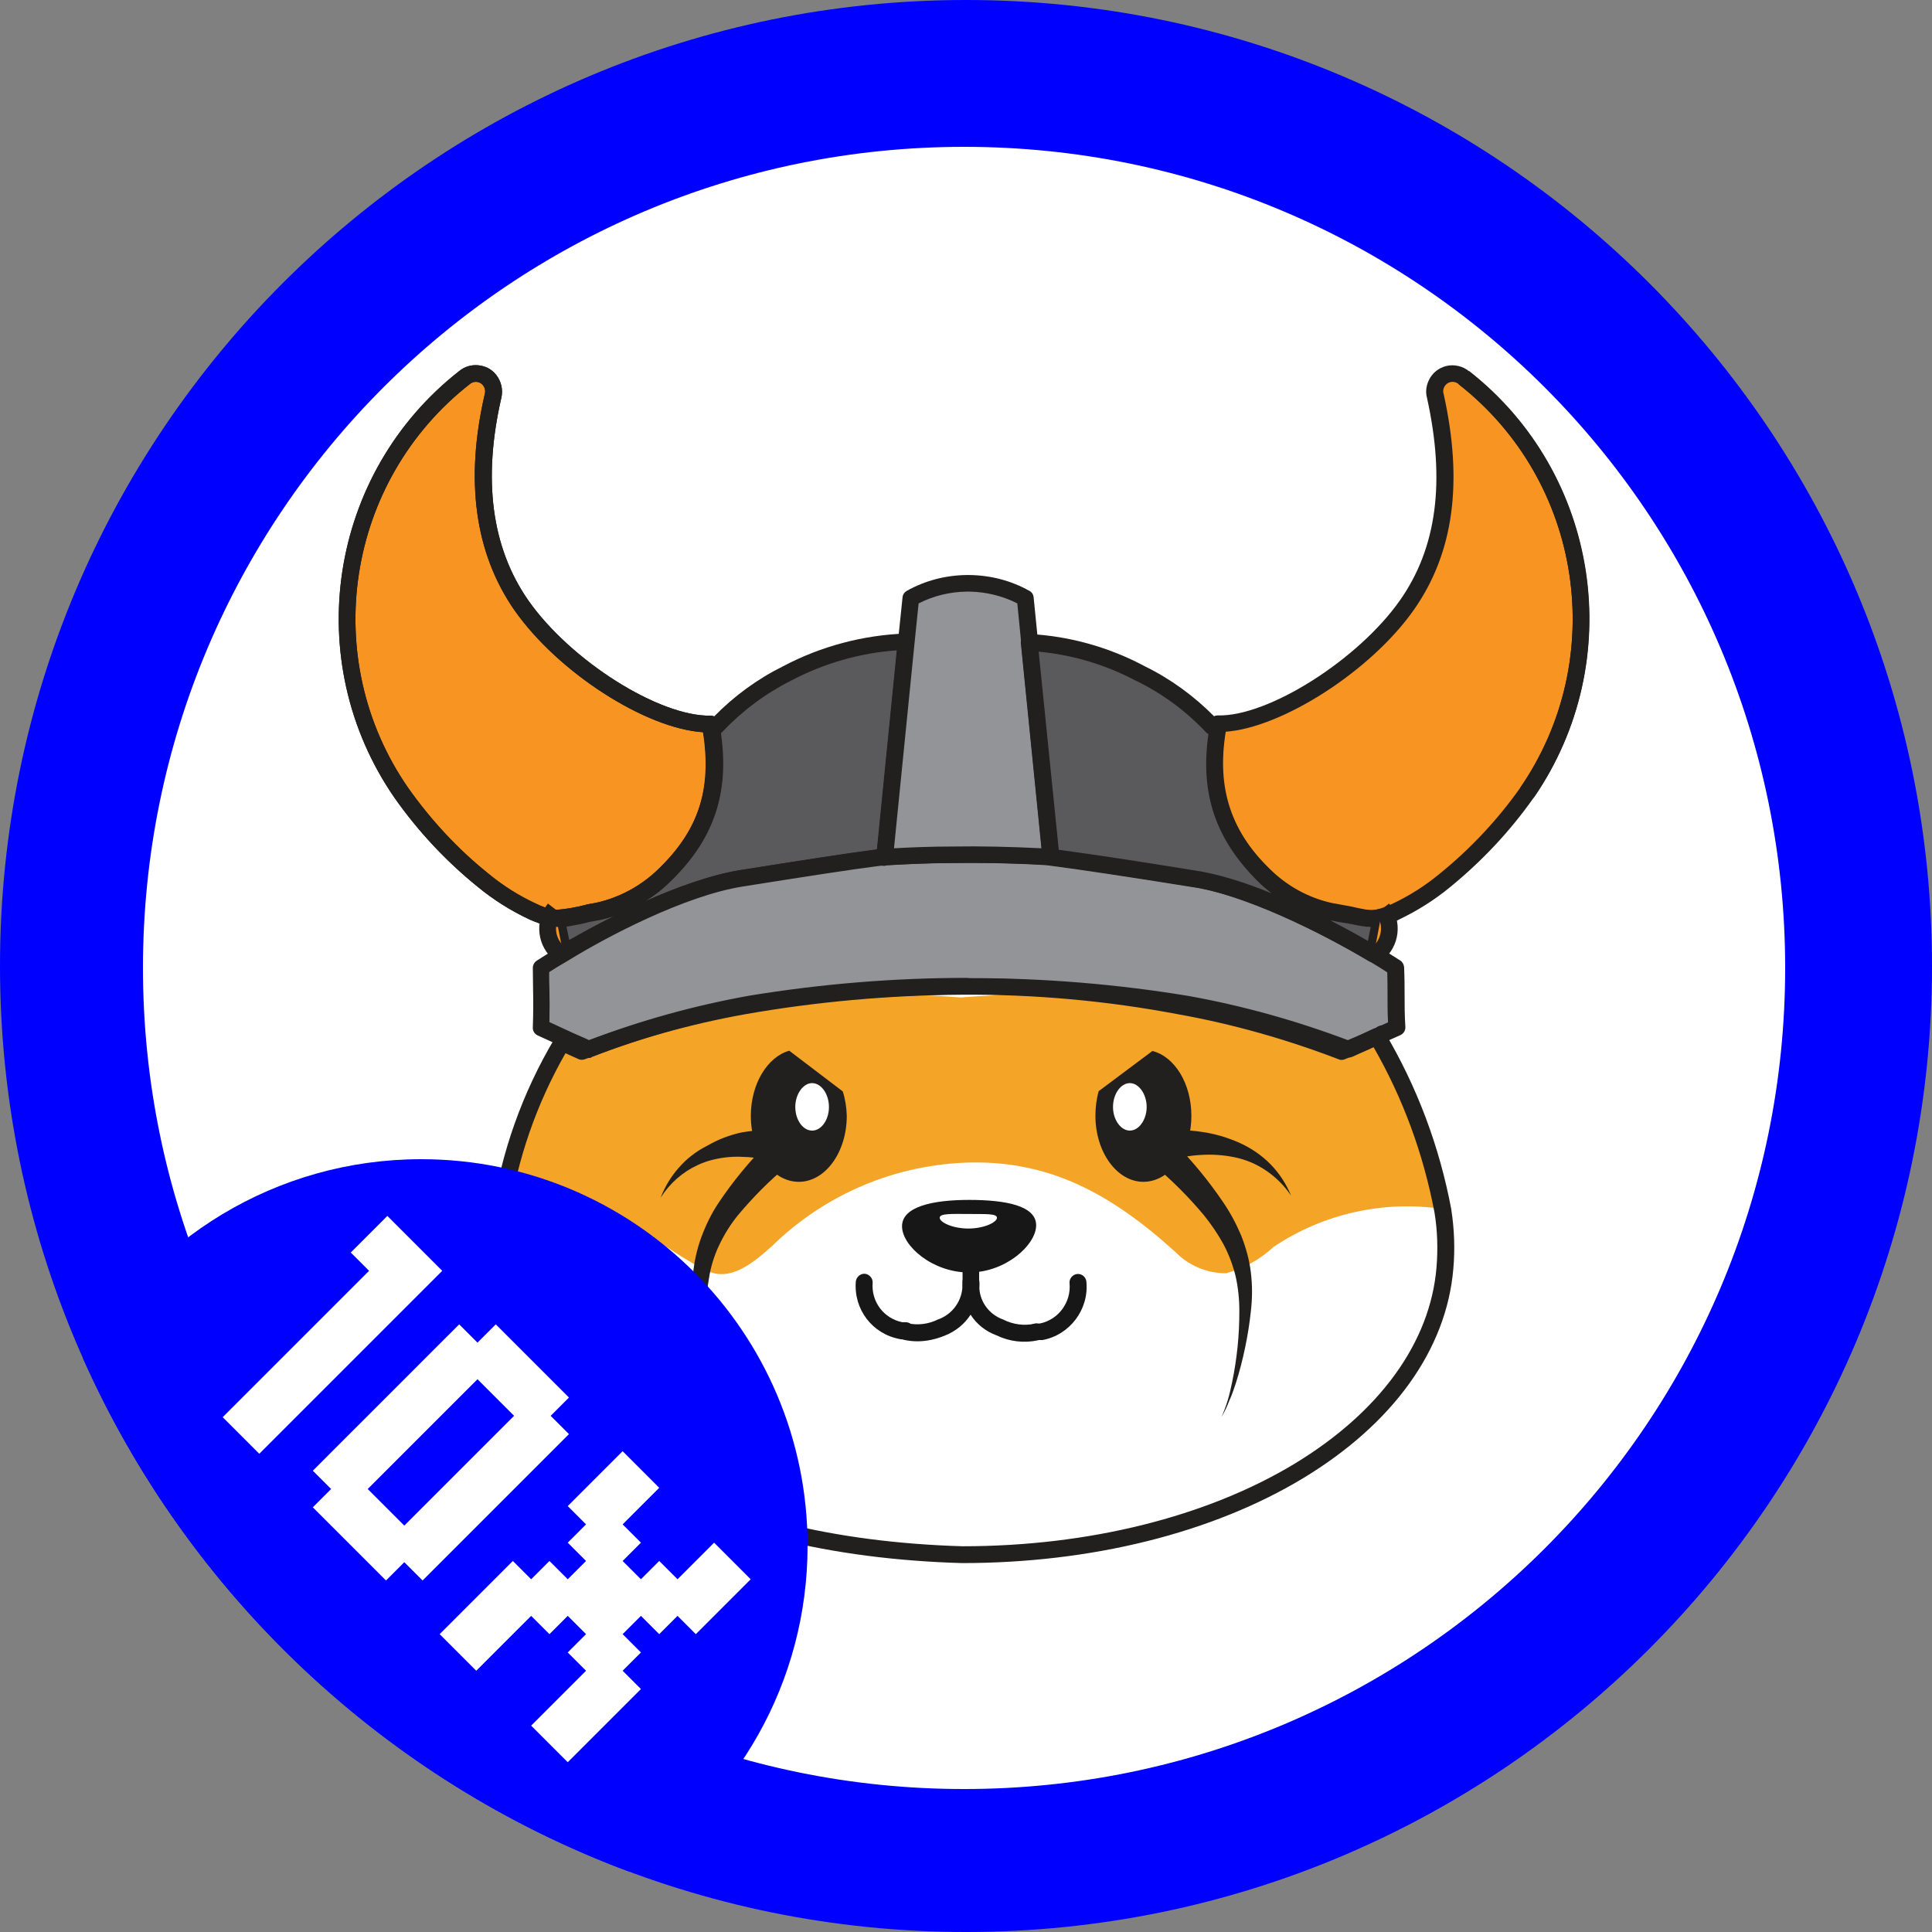 <svg width="500" height="500" viewBox="0 0 500 500" fill="none" xmlns="http://www.w3.org/2000/svg">
<rect x="0" y="0" width="500" height="500" fill="#808080" stroke="none"/>
<g clip-path="url(#clip0_11_2534)">
<circle cx="250" cy="250" r="215" fill="white"/>
<path d="M373.845 327.695C370.4 368.84 321.715 403.745 248.915 401.86C180.275 399.975 132.24 371.44 128.795 330.165C128.405 324.835 128.6 319.505 129.38 314.24C131.72 298.38 137.18 283.105 145.37 269.26L150.505 271.6C163.96 266.4 177.87 262.435 192.105 259.9C210.825 257.235 229.74 256.65 248.59 258.145C267.44 256.65 286.355 257.3 305.075 259.9C319.375 262.5 333.35 266.4 346.935 271.6L352.07 269.26L355.645 267.635C363.9 281.61 369.685 296.95 372.61 312.875C373.455 317.75 373.715 322.69 373.325 327.63" fill="#F4A427"/>
<path d="M373.845 327.695C370.4 368.84 322.43 401.925 248.915 401.86C180.275 399.975 132.24 371.44 128.795 330.165C128.405 324.835 128.6 319.505 129.38 314.24C136.66 312.68 144.2 312.485 151.61 313.655C165.585 315.93 173.32 324.445 183.135 328.93C188.855 331.595 194.51 327.24 199.71 322.56C213.555 308.975 232.08 301.175 251.515 300.85C271.21 300.59 286.94 308.325 304.23 324.055C307.675 327.565 312.355 329.515 317.295 329.515C321.845 328.28 326.07 326.005 329.515 322.755C342.385 314.11 357.985 310.6 373.325 312.875C374.17 317.75 374.43 322.69 374.04 327.63" fill="white"/>
<path d="M172.085 226.295C167.34 231.04 161.295 234.355 154.73 235.785L152.195 236.24C149.53 236.955 146.8 237.41 144.07 237.605C143.485 237.605 142.9 237.475 142.315 237.41C140.82 237.02 139.39 236.5 137.96 235.915C133.28 233.77 128.925 230.975 124.895 227.725C116.835 221.225 109.75 213.62 103.835 205.17C79.98 170.655 87.195 123.53 120.215 97.725C122.165 96.1 125.09 96.425 126.715 98.375C127.625 99.48 127.95 100.975 127.625 102.34C124.44 116.185 121.905 137.895 134.905 156.615C145.955 172.475 169.68 187.685 183.915 187.36C187.1 204.715 182.29 216.415 172.15 226.49" fill="#F79422"/>
<path d="M144.07 239.88C144.005 239.88 144.005 239.88 143.94 239.88C143.29 239.815 142.575 239.75 141.925 239.62C141.86 239.62 141.86 239.62 141.795 239.62C140.17 239.23 138.61 238.645 137.115 237.995C132.24 235.72 127.69 232.86 123.595 229.48C115.405 222.85 108.19 215.115 102.145 206.535C77.575 171.045 84.985 122.49 118.915 95.97C120.28 94.865 122.035 94.345 123.855 94.54C125.675 94.735 127.3 95.58 128.405 97.01C129.705 98.635 130.225 100.845 129.77 102.86C124.895 123.985 127.17 141.665 136.725 155.38C147.645 170.98 170.59 185.475 183.915 185.215C184.955 185.215 185.93 185.93 186.125 186.97C189.245 203.87 185.41 216.48 173.71 227.855C168.64 232.925 162.27 236.37 155.25 237.93H155.185L152.65 238.45C149.92 239.165 147.06 239.685 144.2 239.88C144.135 239.88 144.07 239.88 144.07 239.88ZM142.77 235.33C143.16 235.395 143.615 235.46 144.005 235.46C146.54 235.265 149.14 234.81 151.61 234.16C151.675 234.16 151.74 234.16 151.74 234.095L154.275 233.64C160.45 232.275 166.105 229.155 170.59 224.735C180.86 214.725 184.37 204.13 182.03 189.505C167.145 188.595 144.395 174.035 133.085 157.85C122.88 143.095 120.28 124.245 125.48 101.885C125.675 101.105 125.48 100.325 125.025 99.74C124.635 99.22 124.05 98.895 123.4 98.83C122.75 98.765 122.1 98.96 121.645 99.35C89.47 124.505 82.45 170.46 105.655 203.935C111.505 212.19 118.395 219.665 126.325 226.035C130.16 229.22 134.385 231.885 138.935 233.965C140.105 234.55 141.405 235.005 142.77 235.33Z" fill="#221F1F"/>
<path d="M234.485 166.04L228.895 221.81H228.57C219.86 222.915 208.225 224.735 192.17 227.27C177.285 229.61 157.395 239.75 145.695 246.575L143.94 237.8C146.67 237.605 149.4 237.085 152.065 236.435L154.6 235.98C161.165 234.55 167.21 231.235 171.955 226.49C182.095 216.61 186.97 205.04 183.72 187.36L185.345 187.88C190.61 182.29 196.785 177.675 203.61 174.23C213.23 169.225 223.695 166.43 234.485 166.04Z" fill="#5A595C"/>
<path d="M145.76 248.85C145.435 248.85 145.175 248.785 144.85 248.655C144.2 248.395 143.745 247.81 143.615 247.095L141.86 238.32C141.73 237.735 141.86 237.085 142.25 236.565C142.64 236.045 143.16 235.785 143.81 235.72C146.41 235.525 149.01 235.07 151.545 234.42C151.61 234.42 151.675 234.42 151.675 234.355L154.21 233.9C160.385 232.535 166.04 229.415 170.46 224.995C181.12 214.595 184.5 203.48 181.64 187.815C181.51 187.035 181.77 186.32 182.355 185.8C182.94 185.28 183.72 185.15 184.435 185.345L184.76 185.475C189.96 180.145 196.005 175.725 202.7 172.41C212.385 167.275 223.37 164.35 234.355 163.96C235.005 163.96 235.59 164.22 236.045 164.675C236.5 165.13 236.695 165.78 236.63 166.365L231.04 222.135C230.91 223.24 230 224.085 228.895 224.085H228.7C220.77 225.125 210.24 226.685 192.495 229.545C175.725 232.21 153.3 244.82 146.8 248.59C146.475 248.72 146.085 248.85 145.76 248.85ZM146.605 239.815L147.32 243.26C150.18 241.635 154.145 239.425 158.825 237.15C157.655 237.54 156.42 237.865 155.185 238.125H155.12L152.65 238.58C150.635 239.1 148.62 239.49 146.605 239.815ZM186.45 189.83C188.66 205.43 184.63 217.325 173.58 228.05C171.63 230 169.42 231.755 167.08 233.185C175.14 229.61 184.045 226.36 191.845 225.125C208.745 222.46 219.08 220.835 226.945 219.795L232.08 168.315C222.59 168.965 213.165 171.695 204.78 176.115C198.085 179.495 192.17 183.915 187.035 189.31C186.84 189.57 186.645 189.7 186.45 189.83Z" fill="#221F1F"/>
<path d="M361.495 266.01L357.855 267.635L354.28 269.26L349.08 271.6C335.56 266.4 321.52 262.435 307.22 259.9C288.63 256.325 269.715 254.635 250.735 254.83C231.755 254.635 212.84 256.325 194.25 259.9C179.95 262.5 165.975 266.4 152.39 271.6C150.635 270.82 148.945 269.975 147.19 269.26L139.975 265.945C140.17 259.835 139.975 256.52 139.975 250.41C141.47 249.435 143.29 248.265 145.565 246.965C145.76 246.835 145.955 246.705 146.15 246.64C157.2 239.75 177.22 229.675 191.975 227.335C208.03 224.8 219.535 222.98 228.375 221.875C234.03 221.55 239.945 221.29 246.12 221.225C255.155 221.225 263.475 221.225 271.73 221.81C280.635 222.915 292.205 224.735 308.455 227.335C323.535 229.675 343.685 240.01 355.255 246.9L355.71 247.095C357.855 248.33 359.61 249.5 361.04 250.41C361.04 256.52 360.845 259.835 361.04 265.945" fill="#929497"/>
<path d="M152.455 273.81C152.13 273.81 151.87 273.745 151.545 273.615C150.895 273.29 150.245 273.03 149.595 272.705C148.49 272.185 147.45 271.73 146.41 271.275L139.13 267.96C138.35 267.57 137.83 266.79 137.895 265.88C138.025 261.98 138.025 259.25 137.96 256.13C137.96 254.44 137.895 252.62 137.895 250.475C137.895 249.76 138.285 249.045 138.87 248.655L139.065 248.525C140.495 247.615 142.315 246.445 144.395 245.21C144.655 245.015 144.85 244.885 145.11 244.755C154.99 238.645 175.855 227.725 191.65 225.19C208.16 222.525 219.47 220.835 228.115 219.73C228.18 219.73 228.18 219.73 228.245 219.73C234.81 219.34 240.66 219.145 246.12 219.08C255.155 219.08 263.605 219.08 271.925 219.665C271.99 219.665 271.99 219.665 272.055 219.665C281.22 220.835 292.92 222.655 308.91 225.19C326.655 227.985 349.665 240.985 356.425 244.95L356.815 245.145C356.88 245.145 356.88 245.21 356.945 245.21C358.895 246.38 360.715 247.485 362.405 248.59C362.99 248.98 363.315 249.63 363.38 250.28C363.51 253.205 363.51 255.545 363.51 257.755C363.51 260.29 363.51 262.63 363.705 265.75C363.77 266.66 363.25 267.505 362.405 267.895L358.765 269.52L355.19 271.145L349.99 273.485C349.47 273.745 348.885 273.745 348.3 273.55C334.91 268.415 321 264.45 306.83 261.915C288.63 258.86 269.975 257.365 251.45 257.365C250.995 257.365 250.605 257.365 250.15 257.365C231.56 257.365 212.905 258.925 194.575 261.915C180.47 264.45 166.56 268.35 153.17 273.55C152.975 273.745 152.715 273.81 152.455 273.81ZM251.515 253.14C270.235 253.14 289.085 254.7 307.61 257.755C321.715 260.29 335.625 264.19 349.015 269.26L359.22 264.58C359.09 261.98 359.09 259.835 359.09 257.755C359.09 255.87 359.09 253.92 359.025 251.645C357.725 250.8 356.295 249.89 354.735 248.98L354.345 248.785C354.28 248.785 354.28 248.72 354.215 248.72C340.89 240.79 321.78 231.56 308.195 229.415C292.335 226.88 280.635 225.06 271.535 223.89C263.41 223.305 255.025 223.305 246.12 223.305C240.725 223.37 235.005 223.565 228.57 223.955C219.925 225.06 208.745 226.815 192.3 229.415C177.09 231.82 156.875 242.545 147.255 248.46C147.19 248.525 147.06 248.59 146.995 248.59C146.995 248.59 146.93 248.59 146.93 248.655C146.865 248.72 146.735 248.785 146.605 248.85C144.915 249.825 143.42 250.735 142.12 251.58C142.12 253.205 142.12 254.635 142.185 256C142.25 258.795 142.25 261.265 142.185 264.515L148.1 267.245C149.14 267.7 150.245 268.22 151.35 268.675C151.74 268.87 152.065 269 152.455 269.195C165.845 264.06 179.755 260.225 193.86 257.69C212.45 254.635 231.365 253.075 250.15 253.075C250.67 253.14 251.125 253.14 251.515 253.14Z" fill="#221F1F"/>
<path d="M271.99 221.81C263.93 221.355 255.415 221.095 246.38 221.225C240.205 221.225 234.29 221.55 228.635 221.875H228.96L234.55 166.105L235.72 154.795C240.14 152.325 245.08 151.025 250.15 150.96H250.865C255.935 151.025 260.94 152.325 265.36 154.795L266.465 165.91V166.235L271.99 221.81Z" fill="#929497"/>
<path d="M228.96 224.085H228.635C227.465 224.085 226.49 223.175 226.49 222.005C226.49 221.485 226.62 220.965 226.945 220.575L232.405 165.91L233.575 154.6C233.64 153.885 234.03 153.3 234.68 152.91C239.425 150.245 244.755 148.88 250.15 148.815H250.865C256.325 148.88 261.655 150.245 266.4 152.91C267.05 153.235 267.44 153.885 267.505 154.6L268.61 165.715C268.61 165.78 268.61 165.845 268.61 165.91V166.105L274.2 221.615C274.265 222.265 274.07 222.85 273.615 223.305C273.16 223.76 272.575 224.02 271.925 223.955C263.085 223.435 254.765 223.24 246.445 223.37C240.4 223.37 234.745 223.63 229.415 223.955C229.22 224.02 229.09 224.085 228.96 224.085ZM237.735 156.16L236.695 166.3L231.365 219.535C236.11 219.275 241.115 219.08 246.38 219.08C253.92 218.95 261.59 219.145 269.585 219.535L264.255 166.43C264.255 166.365 264.255 166.3 264.255 166.235V166.04L263.28 156.16C259.445 154.21 255.155 153.17 250.865 153.105H250.215C245.795 153.17 241.57 154.21 237.735 156.16Z" fill="#221F1F"/>
<path d="M357.66 269.78C357.075 269.78 356.555 269.52 356.1 269.13C356.035 269 355.905 268.935 355.84 268.805C355.775 268.675 355.71 268.545 355.645 268.415C355.58 268.285 355.58 268.155 355.515 268.025C355.515 267.895 355.45 267.765 355.45 267.57C355.45 266.985 355.71 266.465 356.1 266.01C356.23 265.88 356.295 265.815 356.425 265.75C356.555 265.685 356.685 265.62 356.815 265.555C356.945 265.49 357.075 265.49 357.205 265.425C357.92 265.295 358.635 265.49 359.155 266.01C359.545 266.4 359.805 266.985 359.805 267.57C359.805 267.7 359.805 267.83 359.74 268.025C359.74 268.155 359.675 268.285 359.61 268.415C359.545 268.545 359.48 268.675 359.415 268.805C359.35 268.935 359.22 269.065 359.155 269.13C358.83 269.585 358.245 269.78 357.66 269.78Z" fill="#221F1F"/>
<path d="M248.98 404.525C214.855 403.55 185.28 396.205 163.375 383.14C141.145 369.88 128.47 351.81 126.715 330.88C126.325 325.42 126.52 319.895 127.3 314.5C129.705 298.25 135.165 282.845 143.55 268.74C144.135 267.765 145.305 267.44 146.345 267.895L150.7 269.845C164.09 264.775 178 260.875 192.105 258.34C210.825 255.025 229.935 253.335 248.98 253.205C268.025 253.075 287.135 254.765 305.855 258.34C319.96 260.875 333.87 264.775 347.26 269.845L352.005 267.83L355.515 266.205C356.555 265.75 357.725 266.14 358.31 267.05C366.76 281.285 372.545 296.755 375.6 313.005V313.07C376.38 318.14 376.575 323.275 376.12 328.345C374.365 349.21 360.585 368.45 337.25 382.555C313.785 396.725 282.455 404.525 248.98 404.525ZM146.345 272.575C138.805 285.77 133.865 300.07 131.655 315.085C130.94 320.155 130.745 325.355 131.135 330.49C132.76 349.99 144.72 366.89 165.65 379.37C186.905 392.045 215.765 399.195 249.11 400.17C281.675 400.17 312.225 392.565 334.975 378.85C357.075 365.46 370.14 347.455 371.765 328.02C372.155 323.275 372.025 318.53 371.245 313.785C368.385 298.705 363.12 284.275 355.45 270.95L353.695 271.795H353.63L348.04 274.135C347.52 274.33 346.935 274.395 346.415 274.135C333.025 269 319.115 265.035 304.945 262.5C286.485 258.99 267.635 257.3 248.85 257.43C230.065 257.56 211.215 259.25 192.755 262.5C178.65 265.035 164.675 268.935 151.35 274.135C150.83 274.33 150.18 274.33 149.66 274.07L146.345 272.575Z" fill="#221F1F"/>
<path d="M395.1 205.17C389.12 213.62 382.035 221.225 373.975 227.725C370.01 230.975 365.59 233.77 360.91 235.915L358.7 236.825L357.335 237.28C354.28 238.125 352.655 237.28 346.87 236.305L344.335 235.85C337.77 234.355 331.725 231.105 326.98 226.36C316.84 216.48 311.965 204.91 315.28 187.23C329.385 187.555 353.175 172.345 364.225 156.485C377.29 137.96 374.625 116.25 371.505 102.405C370.855 99.935 372.35 97.465 374.82 96.815C376.25 96.425 377.745 96.815 378.915 97.725C411.87 123.595 418.955 170.72 395.1 205.17Z" fill="#F79422"/>
<path d="M354.865 239.815C353.435 239.815 352.07 239.555 350.25 239.165C349.21 238.97 347.975 238.71 346.48 238.45L343.88 237.995H343.815C336.86 236.435 330.49 232.925 325.355 227.92C313.655 216.545 309.885 203.87 313.005 186.905C313.2 185.865 314.11 185.15 315.15 185.15C315.15 185.15 315.15 185.15 315.215 185.15C328.28 185.475 351.615 170.655 362.34 155.315C371.83 141.795 374.105 124.635 369.295 102.925C368.84 101.235 369.165 99.415 370.075 97.855C370.985 96.295 372.48 95.19 374.235 94.735C376.315 94.215 378.59 94.735 380.215 96.1C414.015 122.685 421.295 171.175 396.855 206.535C390.745 215.18 383.53 222.85 375.34 229.545C371.245 232.925 366.695 235.785 361.885 238.06C361.885 238.06 361.82 238.06 361.82 238.125L359.61 239.035C359.545 239.035 359.48 239.1 359.415 239.1L358.05 239.555C356.815 239.685 355.84 239.815 354.865 239.815ZM344.725 233.705L347.26 234.16C348.82 234.42 350.12 234.68 351.16 234.94C353.955 235.525 354.995 235.72 356.75 235.265L357.985 234.875L360.065 234.03C364.55 231.95 368.775 229.285 372.61 226.1C380.475 219.73 387.495 212.255 393.345 204C416.485 170.525 409.595 124.635 377.55 99.48C377.55 99.48 377.485 99.48 377.485 99.415C376.9 98.895 376.055 98.7 375.34 98.895C374.69 99.025 374.17 99.48 373.845 100C373.52 100.585 373.39 101.235 373.585 101.82C378.72 124.895 376.185 143.095 365.98 157.72C354.865 173.645 331.725 188.4 317.1 189.375C314.76 204.13 318.205 214.79 328.54 224.8C332.96 229.22 338.55 232.34 344.725 233.705Z" fill="#221F1F"/>
<path d="M357.4 237.28L355.515 246.9C343.945 240.01 323.795 229.545 308.715 227.335C292.4 224.735 280.895 222.98 271.99 221.81L266.4 166.17C276.54 166.69 286.355 169.485 295.325 174.23C302.215 177.675 308.455 182.29 313.72 187.88L315.345 187.36C312.095 204.715 316.905 216.415 327.045 226.49C331.855 231.235 337.835 234.55 344.4 235.98C344.79 235.98 346.545 236.825 346.935 236.955C350.315 238.125 353.955 238.255 357.4 237.475" fill="#5A595C"/>
<path d="M355.515 249.11C355.125 249.11 354.735 248.98 354.41 248.785C347.845 244.885 325.03 231.885 308.39 229.545C291.815 226.88 280.505 225.19 271.665 224.02C270.69 223.89 269.91 223.11 269.78 222.07L264.19 166.43C264.125 165.78 264.32 165.195 264.775 164.74C265.23 164.285 265.815 164.025 266.465 164.09C276.8 164.61 287.135 167.535 296.235 172.41C302.995 175.725 309.04 180.145 314.305 185.475L314.695 185.345C315.41 185.085 316.19 185.28 316.775 185.8C317.36 186.32 317.62 187.1 317.49 187.815C314.63 203.025 318.075 214.53 328.605 224.995C333.09 229.48 338.745 232.535 344.92 233.9L347.455 234.355C348.82 234.55 349.925 234.81 350.9 235.005C353.955 235.59 354.995 235.785 356.815 235.265C357.53 235.07 358.31 235.265 358.895 235.785C359.48 236.305 359.675 237.085 359.545 237.8L357.66 247.42C357.53 248.135 357.075 248.72 356.425 248.98C356.165 249.045 355.84 249.11 355.515 249.11ZM344.27 238.19C348.04 240.14 351.355 241.96 354.02 243.52L354.735 239.88C353.37 239.88 352.005 239.62 350.12 239.23C349.145 239.035 348.04 238.84 346.675 238.645L344.27 238.19ZM274.005 219.925C282.65 221.095 293.57 222.72 309.105 225.255C315.345 226.165 322.365 228.44 329.06 231.17C327.825 230.195 326.655 229.22 325.55 228.115C314.565 217.195 310.535 205.365 312.745 189.96C312.485 189.83 312.29 189.7 312.095 189.505C306.96 184.045 300.98 179.625 294.285 176.31H294.22C286.355 172.085 277.645 169.485 268.805 168.64L274.005 219.925Z" fill="#221F1F"/>
<path d="M266.4 164.025H264.58V168.38H266.4V164.025Z" fill="#221F1F"/>
<path d="M357.79 235.2C360.65 238.84 360.065 244.04 356.425 246.9C356.1 247.16 355.775 247.355 355.45 247.55" fill="#F79422"/>
<path d="M356.555 249.435L354.345 245.665C354.605 245.535 354.865 245.34 355.06 245.145C357.725 243.065 358.18 239.165 356.1 236.5L359.48 233.835C363.055 238.385 362.275 245.015 357.725 248.59C357.4 248.915 357.01 249.175 356.555 249.435Z" fill="#221F1F"/>
<path d="M143.485 235.2C140.625 238.84 141.275 244.04 144.915 246.9C145.24 247.16 145.565 247.355 145.89 247.55" fill="#F79422"/>
<path d="M144.785 249.435C144.33 249.175 143.94 248.915 143.55 248.59C139 245.015 138.22 238.385 141.795 233.835L145.24 236.5C144.2 237.8 143.745 239.425 143.94 241.05C144.135 242.675 144.98 244.17 146.28 245.145C146.54 245.34 146.735 245.47 146.995 245.665L144.785 249.435Z" fill="#221F1F"/>
<path d="M237.41 347.13C236.24 347.13 235.07 347 233.9 346.74C232.73 346.48 232.015 345.31 232.21 344.14C232.47 342.97 233.64 342.255 234.81 342.45C237.475 343.035 240.27 342.71 242.74 341.475C242.805 341.475 242.87 341.41 242.935 341.41C246.38 340.11 248.72 336.99 249.045 333.415C249.045 332.765 249.045 332.115 249.11 331.53C249.24 330.425 250.215 329.58 251.32 329.58C252.425 329.58 253.4 330.49 253.465 331.66C253.53 332.31 253.465 332.96 253.465 333.545C253.725 337.12 256.13 340.24 259.575 341.475C259.64 341.475 259.77 341.54 259.835 341.605C262.24 342.775 265.1 343.165 267.7 342.58C268.87 342.32 270.04 343.1 270.3 344.27C270.56 345.44 269.78 346.61 268.61 346.87C265.035 347.65 261.265 347.195 258.015 345.635C255.155 344.595 252.75 342.71 251.19 340.24C249.63 342.645 247.355 344.53 244.56 345.635C242.35 346.545 239.945 347.13 237.41 347.13Z" fill="#171717"/>
<path d="M268.155 317.1C268.155 322.17 260.29 329.32 250.8 329.32C241.31 329.32 233.445 322.43 233.445 317.36C233.445 312.29 241.31 310.535 250.8 310.535C260.29 310.535 268.155 312.03 268.155 317.1Z" fill="#171717"/>
<path d="M258.015 315.15C258.015 316.32 254.7 317.945 250.605 317.945C246.51 317.945 243.195 316.32 243.195 315.15C243.195 313.98 246.51 314.175 250.605 314.175C254.7 314.24 258.015 313.98 258.015 315.15Z" fill="white"/>
<path d="M234.42 346.61H233.25C233.12 346.61 232.99 346.61 232.86 346.545C225.775 345.245 220.9 338.875 221.485 331.66C221.615 330.49 222.655 329.58 223.825 329.645C224.995 329.775 225.905 330.815 225.84 331.985C225.45 336.86 228.7 341.215 233.51 342.19H234.42C235.59 342.19 236.565 343.165 236.565 344.335C236.565 345.635 235.59 346.61 234.42 346.61Z" fill="#171717"/>
<path d="M251.255 333.935C250.085 333.935 249.11 332.96 249.11 331.79V325.81C249.11 324.64 250.085 323.665 251.255 323.665C252.425 323.665 253.4 324.64 253.4 325.81V331.79C253.465 332.96 252.49 333.935 251.255 333.935Z" fill="#171717"/>
<path d="M269.325 346.805H268.155C266.985 346.805 266.01 345.83 266.01 344.66C266.01 343.49 266.985 342.515 268.155 342.515H269.13C273.94 341.54 277.255 336.99 276.8 332.115C276.67 330.945 277.58 329.84 278.75 329.71C279.985 329.58 281.025 330.49 281.155 331.66C281.87 338.875 276.865 345.505 269.78 346.805C269.585 346.805 269.455 346.805 269.325 346.805Z" fill="#171717"/>
<path d="M396.92 206.47L393.345 204C416.485 170.525 409.595 124.57 377.55 99.48L380.215 96.035C414.08 122.555 421.36 171.045 396.92 206.47Z" fill="#221F1F"/>
<path d="M144.07 239.88C144.005 239.88 144.005 239.88 143.94 239.88C143.29 239.815 142.575 239.75 141.925 239.62C141.86 239.62 141.86 239.62 141.795 239.62C140.17 239.23 138.61 238.645 137.115 237.995C132.24 235.72 127.69 232.86 123.595 229.48C115.405 222.85 108.19 215.115 102.145 206.535C77.575 171.045 84.985 122.49 118.915 95.97C120.28 94.865 122.035 94.345 123.855 94.54C125.675 94.735 127.3 95.58 128.405 97.01C129.705 98.635 130.225 100.845 129.77 102.86C124.895 123.985 127.17 141.665 136.725 155.38C147.645 170.98 170.59 185.475 183.915 185.215C184.955 185.215 185.93 185.93 186.125 186.97C189.245 203.87 185.41 216.48 173.71 227.855C168.64 232.925 162.27 236.37 155.25 237.93H155.185L152.65 238.45C149.92 239.165 147.06 239.685 144.2 239.88C144.135 239.88 144.07 239.88 144.07 239.88ZM142.77 235.33C143.16 235.395 143.615 235.46 144.005 235.46C146.54 235.265 149.14 234.81 151.61 234.16C151.675 234.16 151.74 234.16 151.74 234.095L154.275 233.64C160.45 232.275 166.105 229.155 170.59 224.735C180.86 214.725 184.37 204.13 182.03 189.505C167.145 188.595 144.395 174.035 133.085 157.85C122.88 143.095 120.28 124.245 125.48 101.885C125.675 101.105 125.48 100.325 125.025 99.74C124.635 99.22 124.05 98.895 123.4 98.83C122.75 98.765 122.1 98.96 121.645 99.35C89.47 124.505 82.45 170.46 105.655 203.935C111.505 212.19 118.395 219.665 126.325 226.035C130.16 229.22 134.385 231.885 138.935 233.965C140.105 234.55 141.405 235.005 142.77 235.33Z" fill="#221F1F"/>
<path d="M219.145 288.76C219.145 298.25 213.555 305.855 206.73 305.855C199.84 305.855 194.315 298.185 194.315 288.76C194.315 280.44 198.67 273.485 204.26 271.925L218.105 282.455C218.755 284.47 219.08 286.615 219.145 288.76Z" fill="#221F1F"/>
<path d="M214.53 286.485C214.53 289.8 212.58 292.595 210.175 292.595C207.77 292.595 205.82 289.8 205.82 286.485C205.82 283.17 207.835 280.31 210.175 280.31C212.515 280.31 214.53 283.105 214.53 286.485Z" fill="white"/>
<path d="M203.935 301.565C199.19 305.465 194.835 309.885 190.87 314.63C188.985 316.97 187.425 319.505 186.125 322.235C184.825 324.965 183.915 327.89 183.46 330.945C183.2 332.44 183.005 334 182.81 335.495L182.615 337.835V340.175C182.42 343.295 182.42 346.48 182.615 349.6C182.875 352.785 183.33 355.905 183.98 359.025C184.305 360.585 184.63 362.145 185.085 363.705C185.475 365.2 185.995 366.63 186.645 368.06C185.8 366.695 185.15 365.2 184.565 363.705C183.98 362.21 183.46 360.715 182.94 359.35C181.965 356.23 181.12 353.11 180.535 349.925C179.95 346.74 179.495 343.49 179.235 340.24L179.105 337.835V335.3C179.105 333.675 179.17 331.985 179.3 330.36C179.56 326.98 180.275 323.6 181.445 320.35C182.615 317.165 184.11 314.045 185.995 311.25C189.7 305.725 193.925 300.59 198.67 295.845C200.23 294.35 202.765 294.415 204.26 296.04C205.625 297.535 205.69 299.81 204.39 301.305L203.935 301.565Z" fill="#221F1F"/>
<path d="M201.075 300.33C200.75 300.395 200.49 300.395 200.165 300.33H199.645H198.67L196.655 299.875C195.355 299.615 193.99 299.42 192.625 299.42C189.895 299.225 187.165 299.485 184.5 300.135C183.135 300.46 181.835 300.915 180.6 301.5C176.635 303.32 173.32 306.245 170.98 309.95C172.085 307.09 173.645 304.49 175.66 302.215C176.7 301.045 177.805 299.94 179.04 299.03C180.275 298.055 181.64 297.21 183.07 296.495C185.865 294.87 188.92 293.7 192.04 293.05C193.665 292.79 195.225 292.595 196.85 292.53C197.695 292.53 198.475 292.53 199.255 292.53H201.01C203.22 292.4 205.04 294.09 205.17 296.3C205.3 298.51 203.61 300.33 201.4 300.46C201.14 300.46 200.88 300.46 200.62 300.395" fill="#221F1F"/>
<path d="M308.325 288.76C308.325 298.25 302.735 305.855 295.91 305.855C289.085 305.855 283.495 298.185 283.495 288.76C283.495 286.615 283.755 284.47 284.34 282.39L298.25 271.99C304.035 273.485 308.325 280.44 308.325 288.76Z" fill="#221F1F"/>
<path d="M288.045 286.485C288.045 289.8 290.06 292.595 292.4 292.595C294.74 292.595 296.755 289.8 296.755 286.485C296.755 283.17 294.74 280.31 292.4 280.31C290.06 280.31 288.045 283.105 288.045 286.485Z" fill="white"/>
<path d="M304.035 295.845C308.585 300.525 312.745 305.53 316.45 310.99C318.335 313.72 319.895 316.645 321.195 319.7C322.43 322.82 323.34 326.07 323.73 329.385C324.12 332.635 324.12 335.95 323.73 339.265C323.405 342.45 322.885 345.635 322.235 348.755C321.585 351.875 320.805 354.93 319.83 357.985C319.31 359.48 318.855 360.975 318.205 362.34C317.62 363.835 316.97 365.33 316.125 366.695C316.775 365.265 317.295 363.835 317.75 362.34C318.205 360.845 318.53 359.35 318.855 357.79C319.505 354.735 319.96 351.615 320.285 348.56C320.61 345.44 320.74 342.32 320.74 339.2C320.74 336.145 320.415 333.155 319.765 330.23C319.05 327.37 318.01 324.575 316.58 321.91C315.15 319.31 313.46 316.84 311.575 314.5C307.61 309.755 303.255 305.4 298.51 301.435C296.95 299.875 296.95 297.405 298.445 295.845C299.81 294.415 302.02 294.285 303.645 295.455L303.97 295.715" fill="#221F1F"/>
<path d="M301.175 292.465H303.32C304.165 292.4 305.01 292.4 305.855 292.465C307.545 292.53 309.235 292.66 310.925 292.92C314.305 293.375 317.555 294.35 320.675 295.715C323.73 297.08 326.525 298.965 328.865 301.37C331.14 303.71 332.895 306.44 334.13 309.43C332.375 306.83 330.165 304.62 327.63 302.93C325.16 301.24 322.365 300.07 319.44 299.485C316.58 298.9 313.655 298.705 310.73 298.9C309.3 298.965 307.805 299.16 306.375 299.42L304.23 299.875H303.19H302.605H302.28H301.695C299.55 300.2 297.535 298.64 297.21 296.495C296.885 294.35 298.445 292.335 300.59 292.01C300.85 291.945 301.11 291.945 301.37 291.945" fill="#221F1F"/>
<path d="M250 0C388.071 0 500 111.929 500 250C500 388.071 388.071 500 250 500C111.929 500 0 388.071 0 250C0 111.929 111.929 0 250 0ZM249.5 38C132.139 38 37 133.139 37 250.5C37 367.861 132.139 463 249.5 463C366.861 463 462 367.861 462 250.5C462 133.139 366.861 38 249.5 38Z" fill="#0000FF"/>
<path d="M109 300C164.228 300 209 344.772 209 400C209 435.449 190.554 466.589 162.737 484.348C99.704 460.867 48.698 412.683 21.492 351.566C38.549 320.815 71.343 300 109 300Z" fill="#0000FF"/>
<path d="M71.838 362.031L76.573 366.766L71.838 371.501L67.103 366.766L71.838 362.031ZM67.103 366.766L71.838 371.501L67.103 376.236L62.368 371.501L67.103 366.766ZM62.368 362.031L67.103 366.766L62.368 371.501L57.633 366.766L62.368 362.031ZM67.103 357.296L71.838 362.031L67.103 366.766L62.368 362.031L67.103 357.296ZM71.838 352.561L76.573 357.296L71.838 362.031L67.103 357.296L71.838 352.561ZM76.573 347.826L81.308 352.561L76.573 357.296L71.838 352.561L76.573 347.826ZM81.308 343.09L86.043 347.826L81.308 352.561L76.573 347.826L81.308 343.09ZM86.043 338.355L90.778 343.09L86.043 347.826L81.308 343.09L86.043 338.355ZM90.778 333.62L95.513 338.355L90.778 343.09L86.043 338.355L90.778 333.62ZM95.513 328.885L100.249 333.62L95.513 338.355L90.778 333.62L95.513 328.885ZM95.513 338.355L100.249 343.09L95.513 347.826L90.778 343.09L95.513 338.355ZM90.778 343.09L95.513 347.826L90.778 352.561L86.043 347.826L90.778 343.09ZM86.043 347.826L90.778 352.561L86.043 357.296L81.308 352.561L86.043 347.826ZM81.308 352.561L86.043 357.296L81.308 362.031L76.573 357.296L81.308 352.561ZM76.573 357.296L81.308 362.031L76.573 366.766L71.838 362.031L76.573 357.296ZM100.249 333.62L104.984 338.355L100.249 343.09L95.513 338.355L100.249 333.62ZM104.984 328.885L109.719 333.62L104.984 338.355L100.249 333.62L104.984 328.885ZM104.984 319.415L109.719 324.15L104.984 328.885L100.249 324.15L104.984 319.415ZM109.719 324.15L114.454 328.885L109.719 333.62L104.984 328.885L109.719 324.15ZM100.249 324.15L104.984 328.885L100.249 333.62L95.513 328.885L100.249 324.15ZM100.249 314.68L104.984 319.415L100.249 324.15L95.513 319.415L100.249 314.68ZM95.513 319.415L100.249 324.15L95.513 328.885L90.778 324.15L95.513 319.415Z" fill="white"/>
<path d="M133.042 347.473L137.777 352.208L133.042 356.943L128.306 352.208L133.042 347.473ZM128.306 342.738L133.042 347.473L128.306 352.208L123.571 347.473L128.306 342.738ZM123.571 347.473L128.306 352.208L123.571 356.943L118.836 352.208L123.571 347.473ZM128.306 352.208L133.042 356.943L128.306 361.678L123.571 356.943L128.306 352.208ZM133.042 356.943L137.777 361.678L133.042 366.413L128.306 361.678L133.042 356.943ZM137.777 352.208L142.512 356.943L137.777 361.678L133.042 356.943L137.777 352.208ZM142.512 356.943L147.247 361.678L142.512 366.413L137.777 361.678L142.512 356.943ZM142.512 366.413L147.247 371.148L142.512 375.883L137.777 371.148L142.512 366.413ZM137.777 361.678L142.512 366.413L137.777 371.148L133.042 366.413L137.777 361.678ZM137.777 371.148L142.512 375.883L137.777 380.619L133.042 375.883L137.777 371.148ZM109.366 399.559L114.101 404.294L109.366 409.029L104.631 404.294L109.366 399.559ZM114.101 394.824L118.836 399.559L114.101 404.294L109.366 399.559L114.101 394.824ZM118.836 390.089L123.571 394.824L118.836 399.559L114.101 394.824L118.836 390.089ZM123.571 385.354L128.306 390.089L123.571 394.824L118.836 390.089L123.571 385.354ZM128.306 380.619L133.042 385.354L128.306 390.089L123.571 385.354L128.306 380.619ZM133.042 375.883L137.777 380.619L133.042 385.354L128.306 380.619L133.042 375.883ZM104.631 394.824L109.366 399.559L104.631 404.294L99.896 399.559L104.631 394.824ZM99.896 399.559L104.631 404.294L99.896 409.029L95.161 404.294L99.896 399.559ZM95.161 394.824L99.896 399.559L95.161 404.294L90.426 399.559L95.161 394.824ZM99.896 390.089L104.631 394.824L99.896 399.559L95.161 394.824L99.896 390.089ZM90.426 390.089L95.161 394.824L90.426 399.559L85.691 394.824L90.426 390.089ZM85.691 385.354L90.426 390.089L85.691 394.824L80.956 390.089L85.691 385.354ZM90.426 380.619L95.161 385.354L90.426 390.089L85.691 385.354L90.426 380.619ZM95.161 385.354L99.896 390.089L95.161 394.824L90.426 390.089L95.161 385.354ZM95.161 375.883L99.896 380.619L95.161 385.354L90.426 380.619L95.161 375.883ZM85.691 375.883L90.426 380.619L85.691 385.354L80.956 380.619L85.691 375.883ZM90.426 371.148L95.161 375.883L90.426 380.619L85.691 375.883L90.426 371.148ZM95.161 366.413L99.896 371.148L95.161 375.883L90.426 371.148L95.161 366.413ZM99.896 361.678L104.631 366.413L99.896 371.148L95.161 366.413L99.896 361.678ZM104.631 356.943L109.366 361.678L104.631 366.413L99.896 361.678L104.631 356.943ZM109.366 352.208L114.101 356.943L109.366 361.678L104.631 356.943L109.366 352.208ZM114.101 347.473L118.836 352.208L114.101 356.943L109.366 352.208L114.101 347.473ZM118.836 352.208L123.571 356.943L118.836 361.678L114.101 356.943L118.836 352.208ZM118.836 342.738L123.571 347.473L118.836 352.208L114.101 347.473L118.836 342.738ZM114.101 356.943L118.836 361.678L114.101 366.413L109.366 361.678L114.101 356.943ZM109.366 361.678L114.101 366.413L109.366 371.148L104.631 366.413L109.366 361.678ZM104.631 366.413L109.366 371.148L104.631 375.883L99.896 371.148L104.631 366.413ZM99.896 371.148L104.631 375.883L99.896 380.619L95.161 375.883L99.896 371.148ZM133.042 366.413L137.777 371.148L133.042 375.883L128.306 371.148L133.042 366.413ZM128.306 371.148L133.042 375.883L128.306 380.619L123.571 375.883L128.306 371.148ZM123.571 375.883L128.306 380.619L123.571 385.354L118.836 380.619L123.571 375.883ZM118.836 380.619L123.571 385.354L118.836 390.089L114.101 385.354L118.836 380.619ZM114.101 385.354L118.836 390.089L114.101 394.824L109.366 390.089L114.101 385.354ZM109.366 390.089L114.101 394.824L109.366 399.559L104.631 394.824L109.366 390.089Z" fill="white"/>
<path d="M165.872 380.303L170.607 385.038L165.872 389.773L161.136 385.038L165.872 380.303ZM161.136 385.038L165.872 389.773L161.136 394.508L156.401 389.773L161.136 385.038ZM156.401 389.773L161.136 394.508L156.401 399.243L151.666 394.508L156.401 389.773ZM161.136 394.508L165.872 399.243L161.136 403.978L156.401 399.243L161.136 394.508ZM156.401 399.243L161.136 403.978L156.401 408.713L151.666 403.978L156.401 399.243ZM161.136 403.978L165.872 408.713L161.136 413.448L156.401 408.713L161.136 403.978ZM165.872 408.713L170.607 413.448L165.872 418.184L161.136 413.448L165.872 408.713ZM170.607 403.978L175.342 408.713L170.607 413.448L165.872 408.713L170.607 403.978ZM175.342 408.713L180.077 413.448L175.342 418.184L170.607 413.448L175.342 408.713ZM180.077 413.448L184.812 418.184L180.077 422.919L175.342 418.184L180.077 413.448ZM184.812 408.713L189.547 413.448L184.812 418.184L180.077 413.448L184.812 408.713ZM189.547 403.978L194.282 408.713L189.547 413.448L184.812 408.713L189.547 403.978ZM184.812 399.243L189.547 403.978L184.812 408.713L180.077 403.978L184.812 399.243ZM180.077 403.978L184.812 408.713L180.077 413.448L175.342 408.713L180.077 403.978ZM170.607 413.448L175.342 418.184L170.607 422.919L165.872 418.184L170.607 413.448ZM151.666 394.508L156.401 399.243L151.666 403.978L146.931 399.243L151.666 394.508ZM151.666 385.038L156.401 389.773L151.666 394.508L146.931 389.773L151.666 385.038ZM156.401 380.303L161.136 385.038L156.401 389.773L151.666 385.038L156.401 380.303ZM161.136 375.568L165.872 380.303L161.136 385.038L156.401 380.303L161.136 375.568ZM151.666 403.978L156.401 408.713L151.666 413.448L146.931 408.713L151.666 403.978ZM156.401 408.713L161.136 413.448L156.401 418.184L151.666 413.448L156.401 408.713ZM161.136 413.448L165.872 418.184L161.136 422.919L156.401 418.184L161.136 413.448ZM156.401 418.184L161.136 422.919L156.401 427.654L151.666 422.919L156.401 418.184ZM161.136 422.919L165.872 427.654L161.136 432.389L156.401 427.654L161.136 422.919ZM156.401 427.654L161.136 432.389L156.401 437.124L151.666 432.389L156.401 427.654ZM151.666 422.919L156.401 427.654L151.666 432.389L146.931 427.654L151.666 422.919ZM146.931 446.594L151.666 451.329L146.931 456.064L142.196 451.329L146.931 446.594ZM151.666 441.859L156.401 446.594L151.666 451.329L146.931 446.594L151.666 441.859ZM156.401 437.124L161.136 441.859L156.401 446.594L151.666 441.859L156.401 437.124ZM161.136 432.389L165.872 437.124L161.136 441.859L156.401 437.124L161.136 432.389ZM151.666 432.389L156.401 437.124L151.666 441.859L146.931 437.124L151.666 432.389ZM146.931 437.124L151.666 441.859L146.931 446.594L142.196 441.859L146.931 437.124ZM142.196 441.859L146.931 446.594L142.196 451.329L137.461 446.594L142.196 441.859ZM118.521 418.184L123.256 422.919L118.521 427.654L113.786 422.919L118.521 418.184ZM123.256 422.919L127.991 427.654L123.256 432.389L118.521 427.654L123.256 422.919ZM127.991 418.184L132.726 422.919L127.991 427.654L123.256 422.919L127.991 418.184ZM132.726 413.448L137.461 418.184L132.726 422.919L127.991 418.184L132.726 413.448ZM127.991 408.713L132.726 413.448L127.991 418.184L123.256 413.448L127.991 408.713ZM132.726 403.978L137.461 408.713L132.726 413.448L127.991 408.713L132.726 403.978ZM123.256 413.448L127.991 418.184L123.256 422.919L118.521 418.184L123.256 413.448ZM137.461 408.713L142.196 413.448L137.461 418.184L132.726 413.448L137.461 408.713ZM142.196 413.448L146.931 418.184L142.196 422.919L137.461 418.184L142.196 413.448ZM146.931 408.713L151.666 413.448L146.931 418.184L142.196 413.448L146.931 408.713ZM142.196 403.978L146.931 408.713L142.196 413.448L137.461 408.713L142.196 403.978ZM151.666 413.448L156.401 418.184L151.666 422.919L146.931 418.184L151.666 413.448Z" fill="white"/>
</g>
<defs>
<clipPath id="clip0_11_2534">
<rect width="500" height="500" fill="white"/>
</clipPath>
</defs>
</svg>
